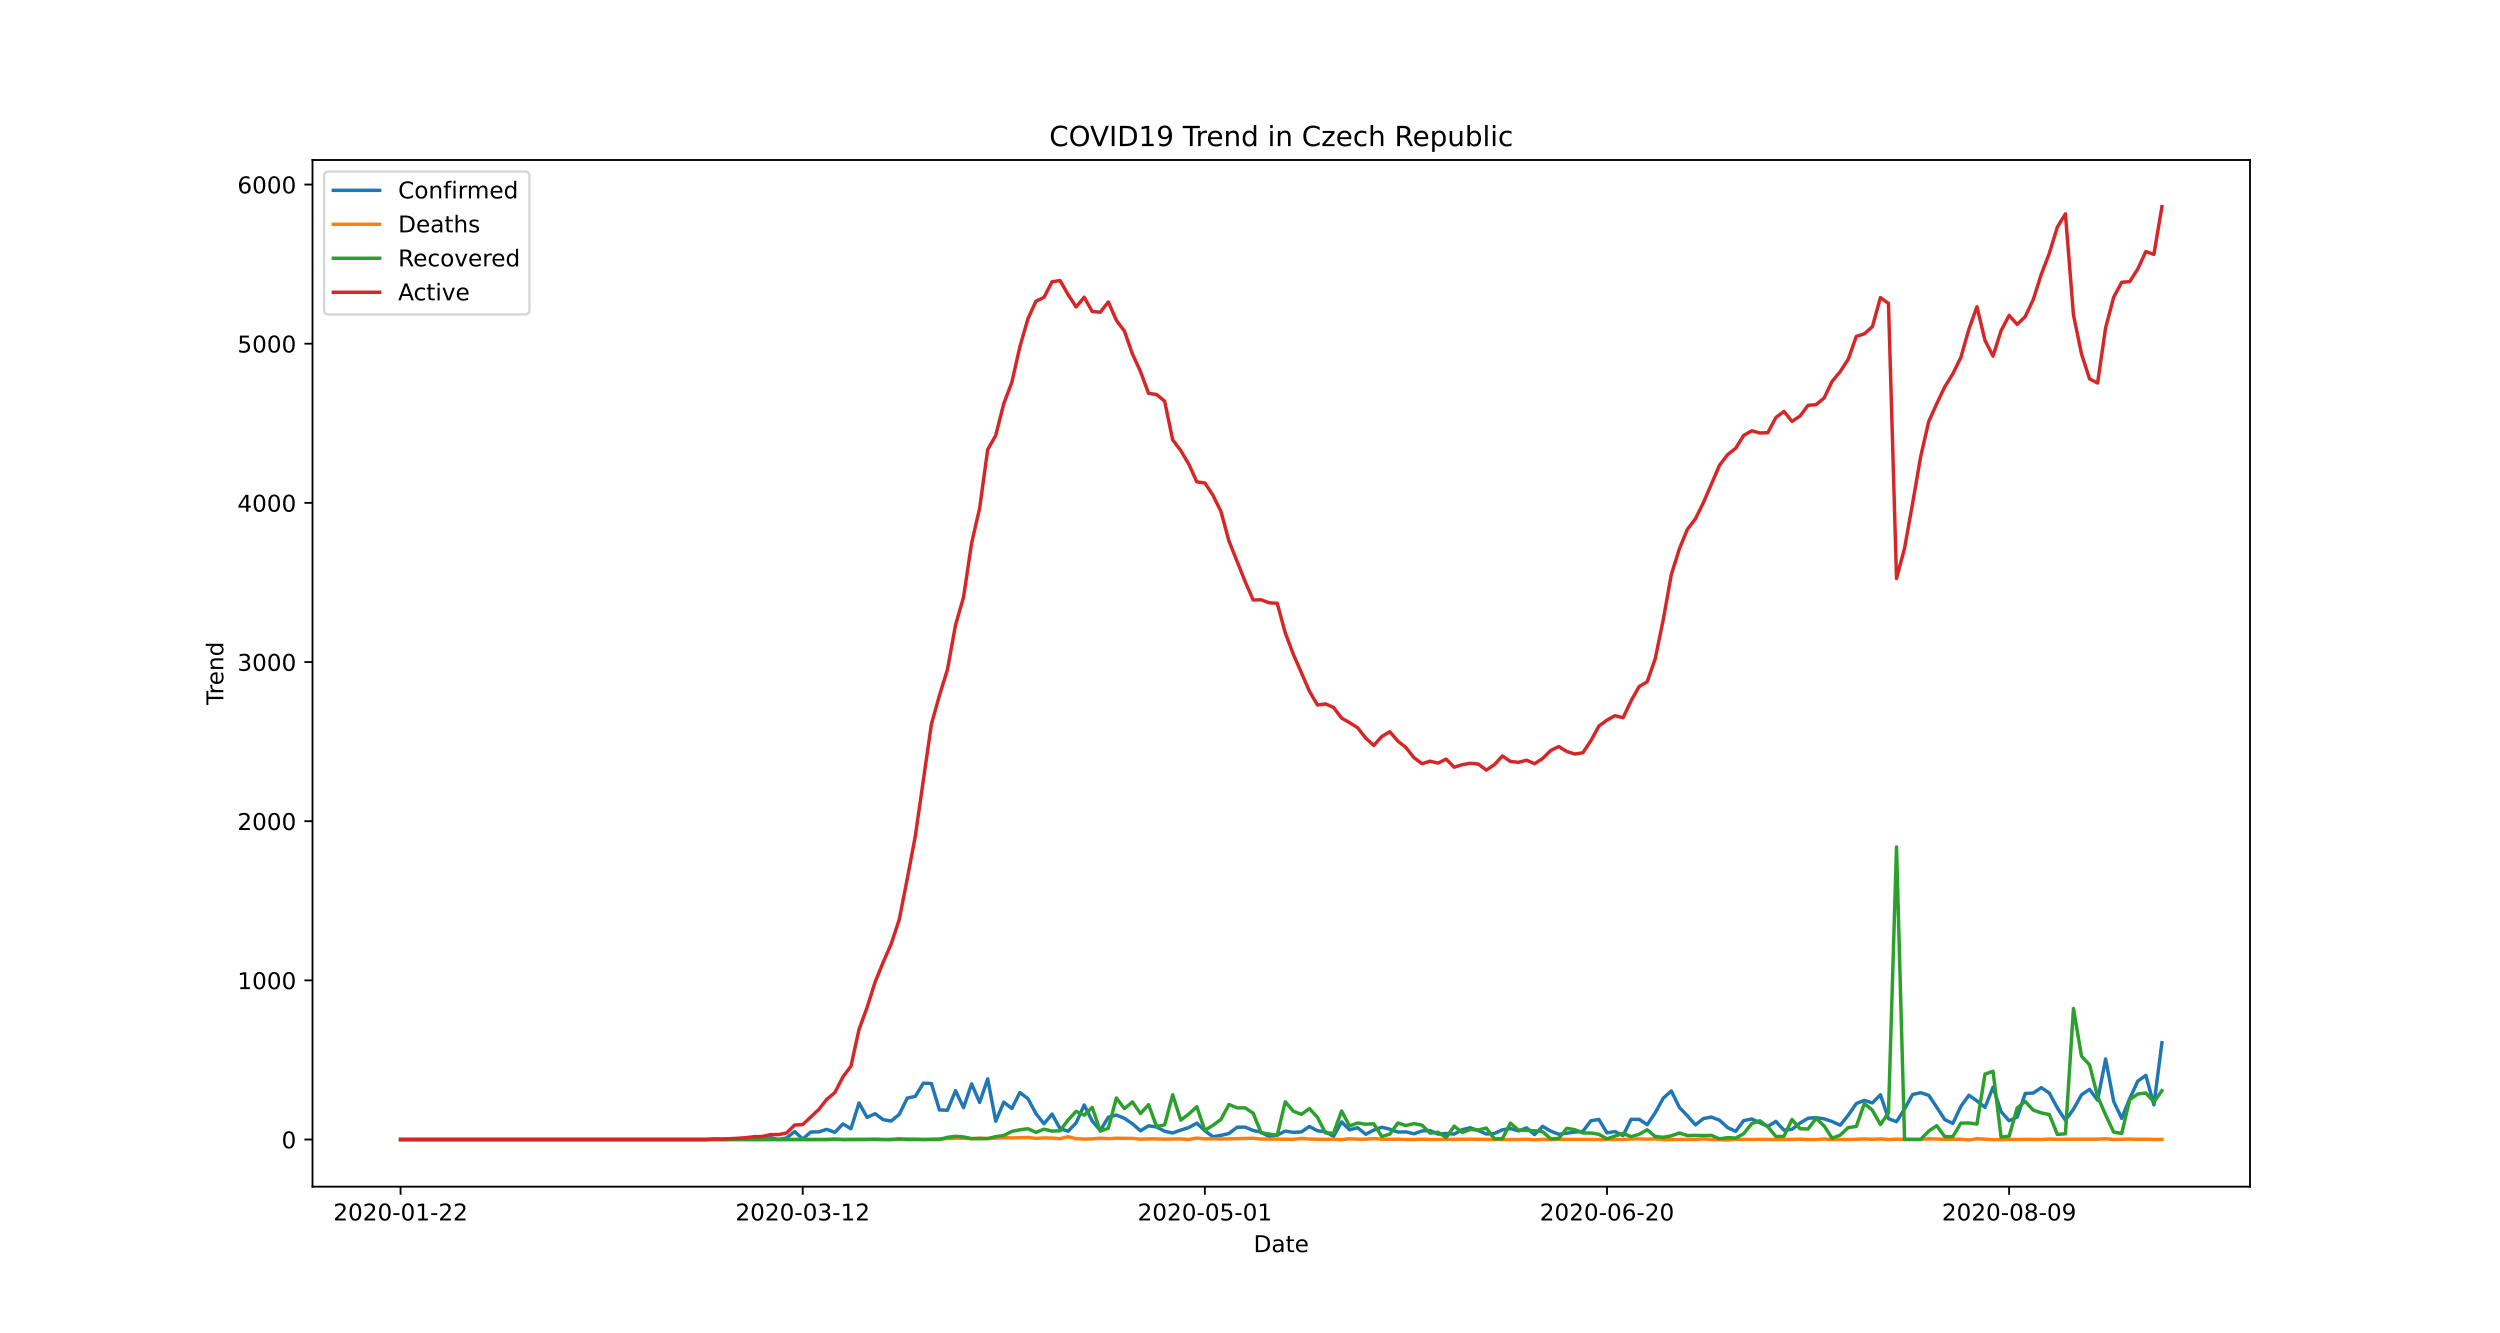 <?xml version="1.0" encoding="utf-8" standalone="no"?>
<!DOCTYPE svg PUBLIC "-//W3C//DTD SVG 1.1//EN"
  "http://www.w3.org/Graphics/SVG/1.1/DTD/svg11.dtd">
<!-- Created with matplotlib (https://matplotlib.org/) -->
<svg height="576pt" version="1.1" viewBox="0 0 1080 576" width="1080pt" xmlns="http://www.w3.org/2000/svg" xmlns:xlink="http://www.w3.org/1999/xlink">
 <defs>
  <style type="text/css">*{stroke-linecap:butt;stroke-linejoin:round;}</style>
 </defs>
 <g id="figure_1">
  <g id="patch_1">
   <path d="M 0 576 
L 1080 576 
L 1080 0 
L 0 0 
z
" style="fill:#ffffff;"/>
  </g>
  <g id="axes_1">
   <g id="patch_2">
    <path d="M 135 512.64 
L 972 512.64 
L 972 69.12 
L 135 69.12 
z
" style="fill:#ffffff;"/>
   </g>
   <g id="matplotlib.axis_1">
    <g id="xtick_1">
     <g id="line2d_1">
      <defs>
       <path d="M 0 0 
L 0 3.5 
" id="m395b21e7ac" style="stroke:#000000;stroke-width:0.8;"/>
      </defs>
      <g>
       <use style="stroke:#000000;stroke-width:0.8;" x="173.045" xlink:href="#m395b21e7ac" y="512.64"/>
      </g>
     </g>
     <g id="text_1">
      <!-- 2020-01-22 -->
      <g transform="translate(143.988 527.238)scale(0.1 -0.1)">
       <defs>
        <path d="M 19.188 8.297 
L 53.609 8.297 
L 53.609 0 
L 7.328 0 
L 7.328 8.297 
Q 12.938 14.109 22.625 23.891 
Q 32.328 33.688 34.812 36.531 
Q 39.547 41.844 41.422 45.531 
Q 43.312 49.219 43.312 52.781 
Q 43.312 58.594 39.234 62.25 
Q 35.156 65.922 28.609 65.922 
Q 23.969 65.922 18.812 64.312 
Q 13.672 62.703 7.812 59.422 
L 7.812 69.391 
Q 13.766 71.781 18.938 73 
Q 24.125 74.219 28.422 74.219 
Q 39.75 74.219 46.484 68.547 
Q 53.219 62.891 53.219 53.422 
Q 53.219 48.922 51.531 44.891 
Q 49.859 40.875 45.406 35.406 
Q 44.188 33.984 37.641 27.219 
Q 31.109 20.453 19.188 8.297 
z
" id="DejaVuSans-50"/>
        <path d="M 31.781 66.406 
Q 24.172 66.406 20.328 58.906 
Q 16.5 51.422 16.5 36.375 
Q 16.5 21.391 20.328 13.891 
Q 24.172 6.391 31.781 6.391 
Q 39.453 6.391 43.281 13.891 
Q 47.125 21.391 47.125 36.375 
Q 47.125 51.422 43.281 58.906 
Q 39.453 66.406 31.781 66.406 
z
M 31.781 74.219 
Q 44.047 74.219 50.516 64.516 
Q 56.984 54.828 56.984 36.375 
Q 56.984 17.969 50.516 8.266 
Q 44.047 -1.422 31.781 -1.422 
Q 19.531 -1.422 13.062 8.266 
Q 6.594 17.969 6.594 36.375 
Q 6.594 54.828 13.062 64.516 
Q 19.531 74.219 31.781 74.219 
z
" id="DejaVuSans-48"/>
        <path d="M 4.891 31.391 
L 31.203 31.391 
L 31.203 23.391 
L 4.891 23.391 
z
" id="DejaVuSans-45"/>
        <path d="M 12.406 8.297 
L 28.516 8.297 
L 28.516 63.922 
L 10.984 60.406 
L 10.984 69.391 
L 28.422 72.906 
L 38.281 72.906 
L 38.281 8.297 
L 54.391 8.297 
L 54.391 0 
L 12.406 0 
z
" id="DejaVuSans-49"/>
       </defs>
       <use xlink:href="#DejaVuSans-50"/>
       <use x="63.623" xlink:href="#DejaVuSans-48"/>
       <use x="127.246" xlink:href="#DejaVuSans-50"/>
       <use x="190.869" xlink:href="#DejaVuSans-48"/>
       <use x="254.492" xlink:href="#DejaVuSans-45"/>
       <use x="290.576" xlink:href="#DejaVuSans-48"/>
       <use x="354.199" xlink:href="#DejaVuSans-49"/>
       <use x="417.822" xlink:href="#DejaVuSans-45"/>
       <use x="453.906" xlink:href="#DejaVuSans-50"/>
       <use x="517.529" xlink:href="#DejaVuSans-50"/>
      </g>
     </g>
    </g>
    <g id="xtick_2">
     <g id="line2d_2">
      <g>
       <use style="stroke:#000000;stroke-width:0.8;" x="346.769" xlink:href="#m395b21e7ac" y="512.64"/>
      </g>
     </g>
     <g id="text_2">
      <!-- 2020-03-12 -->
      <g transform="translate(317.711 527.238)scale(0.1 -0.1)">
       <defs>
        <path d="M 40.578 39.312 
Q 47.656 37.797 51.625 33 
Q 55.609 28.219 55.609 21.188 
Q 55.609 10.406 48.188 4.484 
Q 40.766 -1.422 27.094 -1.422 
Q 22.516 -1.422 17.656 -0.516 
Q 12.797 0.391 7.625 2.203 
L 7.625 11.719 
Q 11.719 9.328 16.594 8.109 
Q 21.484 6.891 26.812 6.891 
Q 36.078 6.891 40.938 10.547 
Q 45.797 14.203 45.797 21.188 
Q 45.797 27.641 41.281 31.266 
Q 36.766 34.906 28.719 34.906 
L 20.219 34.906 
L 20.219 43.016 
L 29.109 43.016 
Q 36.375 43.016 40.234 45.922 
Q 44.094 48.828 44.094 54.297 
Q 44.094 59.906 40.109 62.906 
Q 36.141 65.922 28.719 65.922 
Q 24.656 65.922 20.016 65.031 
Q 15.375 64.156 9.812 62.312 
L 9.812 71.094 
Q 15.438 72.656 20.344 73.438 
Q 25.25 74.219 29.594 74.219 
Q 40.828 74.219 47.359 69.109 
Q 53.906 64.016 53.906 55.328 
Q 53.906 49.266 50.438 45.094 
Q 46.969 40.922 40.578 39.312 
z
" id="DejaVuSans-51"/>
       </defs>
       <use xlink:href="#DejaVuSans-50"/>
       <use x="63.623" xlink:href="#DejaVuSans-48"/>
       <use x="127.246" xlink:href="#DejaVuSans-50"/>
       <use x="190.869" xlink:href="#DejaVuSans-48"/>
       <use x="254.492" xlink:href="#DejaVuSans-45"/>
       <use x="290.576" xlink:href="#DejaVuSans-48"/>
       <use x="354.199" xlink:href="#DejaVuSans-51"/>
       <use x="417.822" xlink:href="#DejaVuSans-45"/>
       <use x="453.906" xlink:href="#DejaVuSans-49"/>
       <use x="517.529" xlink:href="#DejaVuSans-50"/>
      </g>
     </g>
    </g>
    <g id="xtick_3">
     <g id="line2d_3">
      <g>
       <use style="stroke:#000000;stroke-width:0.8;" x="520.493" xlink:href="#m395b21e7ac" y="512.64"/>
      </g>
     </g>
     <g id="text_3">
      <!-- 2020-05-01 -->
      <g transform="translate(491.435 527.238)scale(0.1 -0.1)">
       <defs>
        <path d="M 10.797 72.906 
L 49.516 72.906 
L 49.516 64.594 
L 19.828 64.594 
L 19.828 46.734 
Q 21.969 47.469 24.109 47.828 
Q 26.266 48.188 28.422 48.188 
Q 40.625 48.188 47.75 41.5 
Q 54.891 34.812 54.891 23.391 
Q 54.891 11.625 47.562 5.094 
Q 40.234 -1.422 26.906 -1.422 
Q 22.312 -1.422 17.547 -0.641 
Q 12.797 0.141 7.719 1.703 
L 7.719 11.625 
Q 12.109 9.234 16.797 8.062 
Q 21.484 6.891 26.703 6.891 
Q 35.156 6.891 40.078 11.328 
Q 45.016 15.766 45.016 23.391 
Q 45.016 31 40.078 35.438 
Q 35.156 39.891 26.703 39.891 
Q 22.75 39.891 18.812 39.016 
Q 14.891 38.141 10.797 36.281 
z
" id="DejaVuSans-53"/>
       </defs>
       <use xlink:href="#DejaVuSans-50"/>
       <use x="63.623" xlink:href="#DejaVuSans-48"/>
       <use x="127.246" xlink:href="#DejaVuSans-50"/>
       <use x="190.869" xlink:href="#DejaVuSans-48"/>
       <use x="254.492" xlink:href="#DejaVuSans-45"/>
       <use x="290.576" xlink:href="#DejaVuSans-48"/>
       <use x="354.199" xlink:href="#DejaVuSans-53"/>
       <use x="417.822" xlink:href="#DejaVuSans-45"/>
       <use x="453.906" xlink:href="#DejaVuSans-48"/>
       <use x="517.529" xlink:href="#DejaVuSans-49"/>
      </g>
     </g>
    </g>
    <g id="xtick_4">
     <g id="line2d_4">
      <g>
       <use style="stroke:#000000;stroke-width:0.8;" x="694.216" xlink:href="#m395b21e7ac" y="512.64"/>
      </g>
     </g>
     <g id="text_4">
      <!-- 2020-06-20 -->
      <g transform="translate(665.158 527.238)scale(0.1 -0.1)">
       <defs>
        <path d="M 33.016 40.375 
Q 26.375 40.375 22.484 35.828 
Q 18.609 31.297 18.609 23.391 
Q 18.609 15.531 22.484 10.953 
Q 26.375 6.391 33.016 6.391 
Q 39.656 6.391 43.531 10.953 
Q 47.406 15.531 47.406 23.391 
Q 47.406 31.297 43.531 35.828 
Q 39.656 40.375 33.016 40.375 
z
M 52.594 71.297 
L 52.594 62.312 
Q 48.875 64.062 45.094 64.984 
Q 41.312 65.922 37.594 65.922 
Q 27.828 65.922 22.672 59.328 
Q 17.531 52.734 16.797 39.406 
Q 19.672 43.656 24.016 45.922 
Q 28.375 48.188 33.594 48.188 
Q 44.578 48.188 50.953 41.516 
Q 57.328 34.859 57.328 23.391 
Q 57.328 12.156 50.688 5.359 
Q 44.047 -1.422 33.016 -1.422 
Q 20.359 -1.422 13.672 8.266 
Q 6.984 17.969 6.984 36.375 
Q 6.984 53.656 15.188 63.938 
Q 23.391 74.219 37.203 74.219 
Q 40.922 74.219 44.703 73.484 
Q 48.484 72.75 52.594 71.297 
z
" id="DejaVuSans-54"/>
       </defs>
       <use xlink:href="#DejaVuSans-50"/>
       <use x="63.623" xlink:href="#DejaVuSans-48"/>
       <use x="127.246" xlink:href="#DejaVuSans-50"/>
       <use x="190.869" xlink:href="#DejaVuSans-48"/>
       <use x="254.492" xlink:href="#DejaVuSans-45"/>
       <use x="290.576" xlink:href="#DejaVuSans-48"/>
       <use x="354.199" xlink:href="#DejaVuSans-54"/>
       <use x="417.822" xlink:href="#DejaVuSans-45"/>
       <use x="453.906" xlink:href="#DejaVuSans-50"/>
       <use x="517.529" xlink:href="#DejaVuSans-48"/>
      </g>
     </g>
    </g>
    <g id="xtick_5">
     <g id="line2d_5">
      <g>
       <use style="stroke:#000000;stroke-width:0.8;" x="867.94" xlink:href="#m395b21e7ac" y="512.64"/>
      </g>
     </g>
     <g id="text_5">
      <!-- 2020-08-09 -->
      <g transform="translate(838.882 527.238)scale(0.1 -0.1)">
       <defs>
        <path d="M 31.781 34.625 
Q 24.75 34.625 20.719 30.859 
Q 16.703 27.094 16.703 20.516 
Q 16.703 13.922 20.719 10.156 
Q 24.75 6.391 31.781 6.391 
Q 38.812 6.391 42.859 10.172 
Q 46.922 13.969 46.922 20.516 
Q 46.922 27.094 42.891 30.859 
Q 38.875 34.625 31.781 34.625 
z
M 21.922 38.812 
Q 15.578 40.375 12.031 44.719 
Q 8.5 49.078 8.5 55.328 
Q 8.5 64.062 14.719 69.141 
Q 20.953 74.219 31.781 74.219 
Q 42.672 74.219 48.875 69.141 
Q 55.078 64.062 55.078 55.328 
Q 55.078 49.078 51.531 44.719 
Q 48 40.375 41.703 38.812 
Q 48.828 37.156 52.797 32.312 
Q 56.781 27.484 56.781 20.516 
Q 56.781 9.906 50.312 4.234 
Q 43.844 -1.422 31.781 -1.422 
Q 19.734 -1.422 13.25 4.234 
Q 6.781 9.906 6.781 20.516 
Q 6.781 27.484 10.781 32.312 
Q 14.797 37.156 21.922 38.812 
z
M 18.312 54.391 
Q 18.312 48.734 21.844 45.562 
Q 25.391 42.391 31.781 42.391 
Q 38.141 42.391 41.719 45.562 
Q 45.312 48.734 45.312 54.391 
Q 45.312 60.062 41.719 63.234 
Q 38.141 66.406 31.781 66.406 
Q 25.391 66.406 21.844 63.234 
Q 18.312 60.062 18.312 54.391 
z
" id="DejaVuSans-56"/>
        <path d="M 10.984 1.516 
L 10.984 10.5 
Q 14.703 8.734 18.5 7.812 
Q 22.312 6.891 25.984 6.891 
Q 35.75 6.891 40.891 13.453 
Q 46.047 20.016 46.781 33.406 
Q 43.953 29.203 39.594 26.953 
Q 35.25 24.703 29.984 24.703 
Q 19.047 24.703 12.672 31.312 
Q 6.297 37.938 6.297 49.422 
Q 6.297 60.641 12.938 67.422 
Q 19.578 74.219 30.609 74.219 
Q 43.266 74.219 49.922 64.516 
Q 56.594 54.828 56.594 36.375 
Q 56.594 19.141 48.406 8.859 
Q 40.234 -1.422 26.422 -1.422 
Q 22.703 -1.422 18.891 -0.688 
Q 15.094 0.047 10.984 1.516 
z
M 30.609 32.422 
Q 37.25 32.422 41.125 36.953 
Q 45.016 41.5 45.016 49.422 
Q 45.016 57.281 41.125 61.844 
Q 37.25 66.406 30.609 66.406 
Q 23.969 66.406 20.094 61.844 
Q 16.219 57.281 16.219 49.422 
Q 16.219 41.5 20.094 36.953 
Q 23.969 32.422 30.609 32.422 
z
" id="DejaVuSans-57"/>
       </defs>
       <use xlink:href="#DejaVuSans-50"/>
       <use x="63.623" xlink:href="#DejaVuSans-48"/>
       <use x="127.246" xlink:href="#DejaVuSans-50"/>
       <use x="190.869" xlink:href="#DejaVuSans-48"/>
       <use x="254.492" xlink:href="#DejaVuSans-45"/>
       <use x="290.576" xlink:href="#DejaVuSans-48"/>
       <use x="354.199" xlink:href="#DejaVuSans-56"/>
       <use x="417.822" xlink:href="#DejaVuSans-45"/>
       <use x="453.906" xlink:href="#DejaVuSans-48"/>
       <use x="517.529" xlink:href="#DejaVuSans-57"/>
      </g>
     </g>
    </g>
    <g id="text_6">
     <!-- Date -->
     <g transform="translate(541.549 540.917)scale(0.1 -0.1)">
      <defs>
       <path d="M 19.672 64.797 
L 19.672 8.109 
L 31.594 8.109 
Q 46.688 8.109 53.688 14.938 
Q 60.688 21.781 60.688 36.531 
Q 60.688 51.172 53.688 57.984 
Q 46.688 64.797 31.594 64.797 
z
M 9.812 72.906 
L 30.078 72.906 
Q 51.266 72.906 61.172 64.094 
Q 71.094 55.281 71.094 36.531 
Q 71.094 17.672 61.125 8.828 
Q 51.172 0 30.078 0 
L 9.812 0 
z
" id="DejaVuSans-68"/>
       <path d="M 34.281 27.484 
Q 23.391 27.484 19.188 25 
Q 14.984 22.516 14.984 16.5 
Q 14.984 11.719 18.141 8.906 
Q 21.297 6.109 26.703 6.109 
Q 34.188 6.109 38.703 11.406 
Q 43.219 16.703 43.219 25.484 
L 43.219 27.484 
z
M 52.203 31.203 
L 52.203 0 
L 43.219 0 
L 43.219 8.297 
Q 40.141 3.328 35.547 0.953 
Q 30.953 -1.422 24.312 -1.422 
Q 15.922 -1.422 10.953 3.297 
Q 6 8.016 6 15.922 
Q 6 25.141 12.172 29.828 
Q 18.359 34.516 30.609 34.516 
L 43.219 34.516 
L 43.219 35.406 
Q 43.219 41.609 39.141 45 
Q 35.062 48.391 27.688 48.391 
Q 23 48.391 18.547 47.266 
Q 14.109 46.141 10.016 43.891 
L 10.016 52.203 
Q 14.938 54.109 19.578 55.047 
Q 24.219 56 28.609 56 
Q 40.484 56 46.344 49.844 
Q 52.203 43.703 52.203 31.203 
z
" id="DejaVuSans-97"/>
       <path d="M 18.312 70.219 
L 18.312 54.688 
L 36.812 54.688 
L 36.812 47.703 
L 18.312 47.703 
L 18.312 18.016 
Q 18.312 11.328 20.141 9.422 
Q 21.969 7.516 27.594 7.516 
L 36.812 7.516 
L 36.812 0 
L 27.594 0 
Q 17.188 0 13.234 3.875 
Q 9.281 7.766 9.281 18.016 
L 9.281 47.703 
L 2.688 47.703 
L 2.688 54.688 
L 9.281 54.688 
L 9.281 70.219 
z
" id="DejaVuSans-116"/>
       <path d="M 56.203 29.594 
L 56.203 25.203 
L 14.891 25.203 
Q 15.484 15.922 20.484 11.062 
Q 25.484 6.203 34.422 6.203 
Q 39.594 6.203 44.453 7.469 
Q 49.312 8.734 54.109 11.281 
L 54.109 2.781 
Q 49.266 0.734 44.188 -0.344 
Q 39.109 -1.422 33.891 -1.422 
Q 20.797 -1.422 13.156 6.188 
Q 5.516 13.812 5.516 26.812 
Q 5.516 40.234 12.766 48.109 
Q 20.016 56 32.328 56 
Q 43.359 56 49.781 48.891 
Q 56.203 41.797 56.203 29.594 
z
M 47.219 32.234 
Q 47.125 39.594 43.094 43.984 
Q 39.062 48.391 32.422 48.391 
Q 24.906 48.391 20.391 44.141 
Q 15.875 39.891 15.188 32.172 
z
" id="DejaVuSans-101"/>
      </defs>
      <use xlink:href="#DejaVuSans-68"/>
      <use x="77.002" xlink:href="#DejaVuSans-97"/>
      <use x="138.281" xlink:href="#DejaVuSans-116"/>
      <use x="177.49" xlink:href="#DejaVuSans-101"/>
     </g>
    </g>
   </g>
   <g id="matplotlib.axis_2">
    <g id="ytick_1">
     <g id="line2d_6">
      <defs>
       <path d="M 0 0 
L -3.5 0 
" id="m969830c195" style="stroke:#000000;stroke-width:0.8;"/>
      </defs>
      <g>
       <use style="stroke:#000000;stroke-width:0.8;" x="135" xlink:href="#m969830c195" y="492.274"/>
      </g>
     </g>
     <g id="text_7">
      <!-- 0 -->
      <g transform="translate(121.638 496.073)scale(0.1 -0.1)">
       <use xlink:href="#DejaVuSans-48"/>
      </g>
     </g>
    </g>
    <g id="ytick_2">
     <g id="line2d_7">
      <g>
       <use style="stroke:#000000;stroke-width:0.8;" x="135" xlink:href="#m969830c195" y="423.515"/>
      </g>
     </g>
     <g id="text_8">
      <!-- 1000 -->
      <g transform="translate(102.55 427.314)scale(0.1 -0.1)">
       <use xlink:href="#DejaVuSans-49"/>
       <use x="63.623" xlink:href="#DejaVuSans-48"/>
       <use x="127.246" xlink:href="#DejaVuSans-48"/>
       <use x="190.869" xlink:href="#DejaVuSans-48"/>
      </g>
     </g>
    </g>
    <g id="ytick_3">
     <g id="line2d_8">
      <g>
       <use style="stroke:#000000;stroke-width:0.8;" x="135" xlink:href="#m969830c195" y="354.757"/>
      </g>
     </g>
     <g id="text_9">
      <!-- 2000 -->
      <g transform="translate(102.55 358.556)scale(0.1 -0.1)">
       <use xlink:href="#DejaVuSans-50"/>
       <use x="63.623" xlink:href="#DejaVuSans-48"/>
       <use x="127.246" xlink:href="#DejaVuSans-48"/>
       <use x="190.869" xlink:href="#DejaVuSans-48"/>
      </g>
     </g>
    </g>
    <g id="ytick_4">
     <g id="line2d_9">
      <g>
       <use style="stroke:#000000;stroke-width:0.8;" x="135" xlink:href="#m969830c195" y="285.998"/>
      </g>
     </g>
     <g id="text_10">
      <!-- 3000 -->
      <g transform="translate(102.55 289.797)scale(0.1 -0.1)">
       <use xlink:href="#DejaVuSans-51"/>
       <use x="63.623" xlink:href="#DejaVuSans-48"/>
       <use x="127.246" xlink:href="#DejaVuSans-48"/>
       <use x="190.869" xlink:href="#DejaVuSans-48"/>
      </g>
     </g>
    </g>
    <g id="ytick_5">
     <g id="line2d_10">
      <g>
       <use style="stroke:#000000;stroke-width:0.8;" x="135" xlink:href="#m969830c195" y="217.24"/>
      </g>
     </g>
     <g id="text_11">
      <!-- 4000 -->
      <g transform="translate(102.55 221.039)scale(0.1 -0.1)">
       <defs>
        <path d="M 37.797 64.312 
L 12.891 25.391 
L 37.797 25.391 
z
M 35.203 72.906 
L 47.609 72.906 
L 47.609 25.391 
L 58.016 25.391 
L 58.016 17.188 
L 47.609 17.188 
L 47.609 0 
L 37.797 0 
L 37.797 17.188 
L 4.891 17.188 
L 4.891 26.703 
z
" id="DejaVuSans-52"/>
       </defs>
       <use xlink:href="#DejaVuSans-52"/>
       <use x="63.623" xlink:href="#DejaVuSans-48"/>
       <use x="127.246" xlink:href="#DejaVuSans-48"/>
       <use x="190.869" xlink:href="#DejaVuSans-48"/>
      </g>
     </g>
    </g>
    <g id="ytick_6">
     <g id="line2d_11">
      <g>
       <use style="stroke:#000000;stroke-width:0.8;" x="135" xlink:href="#m969830c195" y="148.481"/>
      </g>
     </g>
     <g id="text_12">
      <!-- 5000 -->
      <g transform="translate(102.55 152.28)scale(0.1 -0.1)">
       <use xlink:href="#DejaVuSans-53"/>
       <use x="63.623" xlink:href="#DejaVuSans-48"/>
       <use x="127.246" xlink:href="#DejaVuSans-48"/>
       <use x="190.869" xlink:href="#DejaVuSans-48"/>
      </g>
     </g>
    </g>
    <g id="ytick_7">
     <g id="line2d_12">
      <g>
       <use style="stroke:#000000;stroke-width:0.8;" x="135" xlink:href="#m969830c195" y="79.723"/>
      </g>
     </g>
     <g id="text_13">
      <!-- 6000 -->
      <g transform="translate(102.55 83.522)scale(0.1 -0.1)">
       <use xlink:href="#DejaVuSans-54"/>
       <use x="63.623" xlink:href="#DejaVuSans-48"/>
       <use x="127.246" xlink:href="#DejaVuSans-48"/>
       <use x="190.869" xlink:href="#DejaVuSans-48"/>
      </g>
     </g>
    </g>
    <g id="text_14">
     <!-- Trend -->
     <g transform="translate(96.47 304.559)rotate(-90)scale(0.1 -0.1)">
      <defs>
       <path d="M -0.297 72.906 
L 61.375 72.906 
L 61.375 64.594 
L 35.5 64.594 
L 35.5 0 
L 25.594 0 
L 25.594 64.594 
L -0.297 64.594 
z
" id="DejaVuSans-84"/>
       <path d="M 41.109 46.297 
Q 39.594 47.172 37.812 47.578 
Q 36.031 48 33.891 48 
Q 26.266 48 22.188 43.047 
Q 18.109 38.094 18.109 28.812 
L 18.109 0 
L 9.078 0 
L 9.078 54.688 
L 18.109 54.688 
L 18.109 46.188 
Q 20.953 51.172 25.484 53.578 
Q 30.031 56 36.531 56 
Q 37.453 56 38.578 55.875 
Q 39.703 55.766 41.062 55.516 
z
" id="DejaVuSans-114"/>
       <path d="M 54.891 33.016 
L 54.891 0 
L 45.906 0 
L 45.906 32.719 
Q 45.906 40.484 42.875 44.328 
Q 39.844 48.188 33.797 48.188 
Q 26.516 48.188 22.312 43.547 
Q 18.109 38.922 18.109 30.906 
L 18.109 0 
L 9.078 0 
L 9.078 54.688 
L 18.109 54.688 
L 18.109 46.188 
Q 21.344 51.125 25.703 53.562 
Q 30.078 56 35.797 56 
Q 45.219 56 50.047 50.172 
Q 54.891 44.344 54.891 33.016 
z
" id="DejaVuSans-110"/>
       <path d="M 45.406 46.391 
L 45.406 75.984 
L 54.391 75.984 
L 54.391 0 
L 45.406 0 
L 45.406 8.203 
Q 42.578 3.328 38.25 0.953 
Q 33.938 -1.422 27.875 -1.422 
Q 17.969 -1.422 11.734 6.484 
Q 5.516 14.406 5.516 27.297 
Q 5.516 40.188 11.734 48.094 
Q 17.969 56 27.875 56 
Q 33.938 56 38.25 53.625 
Q 42.578 51.266 45.406 46.391 
z
M 14.797 27.297 
Q 14.797 17.391 18.875 11.75 
Q 22.953 6.109 30.078 6.109 
Q 37.203 6.109 41.297 11.75 
Q 45.406 17.391 45.406 27.297 
Q 45.406 37.203 41.297 42.844 
Q 37.203 48.484 30.078 48.484 
Q 22.953 48.484 18.875 42.844 
Q 14.797 37.203 14.797 27.297 
z
" id="DejaVuSans-100"/>
      </defs>
      <use xlink:href="#DejaVuSans-84"/>
      <use x="46.334" xlink:href="#DejaVuSans-114"/>
      <use x="85.197" xlink:href="#DejaVuSans-101"/>
      <use x="146.721" xlink:href="#DejaVuSans-110"/>
      <use x="210.1" xlink:href="#DejaVuSans-100"/>
     </g>
    </g>
   </g>
   <g id="line2d_13">
    <path clip-path="url(#p26c54cdbc8)" d="M 173.045 492.274 
L 305.075 492.274 
L 308.55 492.067 
L 312.024 492.274 
L 318.973 492.067 
L 325.922 491.861 
L 329.397 492.205 
L 332.871 491.449 
L 336.346 492.274 
L 339.82 491.586 
L 343.295 488.836 
L 346.769 492.067 
L 350.243 489.042 
L 353.718 488.973 
L 357.192 487.873 
L 360.667 489.18 
L 364.141 485.535 
L 367.616 487.598 
L 371.09 476.459 
L 374.565 482.716 
L 378.039 481.135 
L 381.514 483.679 
L 384.988 484.298 
L 388.463 481.41 
L 391.937 474.397 
L 395.412 473.64 
L 398.886 467.933 
L 402.361 468.071 
L 405.835 479.485 
L 409.309 479.622 
L 412.784 471.165 
L 416.258 478.522 
L 419.733 468.208 
L 423.207 476.253 
L 426.682 466.077 
L 430.156 484.366 
L 433.631 476.115 
L 437.105 478.866 
L 440.58 471.99 
L 444.054 474.603 
L 447.529 481.066 
L 451.003 485.467 
L 454.478 481.272 
L 457.952 487.598 
L 461.427 488.698 
L 464.901 485.054 
L 468.375 477.353 
L 471.85 484.298 
L 475.324 488.354 
L 478.799 482.648 
L 482.273 481.685 
L 485.748 483.129 
L 489.222 485.467 
L 492.697 488.492 
L 496.171 486.36 
L 499.646 486.842 
L 503.12 488.698 
L 506.595 489.455 
L 510.069 488.217 
L 513.544 487.117 
L 517.018 485.192 
L 520.493 488.492 
L 523.967 491.036 
L 527.441 490.486 
L 530.916 489.661 
L 534.39 486.979 
L 537.865 486.911 
L 541.339 488.354 
L 544.814 489.111 
L 548.288 491.036 
L 551.763 490.348 
L 555.237 488.63 
L 558.712 489.18 
L 562.186 488.973 
L 565.661 486.636 
L 569.135 488.492 
L 572.61 488.905 
L 576.084 490.899 
L 579.559 484.642 
L 583.033 488.079 
L 586.507 487.186 
L 589.982 490.005 
L 593.456 488.217 
L 596.931 486.979 
L 600.405 487.804 
L 603.88 489.042 
L 607.354 488.973 
L 610.829 489.798 
L 614.303 488.561 
L 617.778 488.423 
L 621.252 489.936 
L 624.727 489.661 
L 628.201 489.936 
L 631.676 488.011 
L 635.15 487.186 
L 638.625 488.423 
L 642.099 489.867 
L 645.573 489.661 
L 649.048 488.079 
L 652.522 487.529 
L 655.997 488.561 
L 659.471 487.254 
L 662.946 490.142 
L 666.42 486.567 
L 669.895 488.63 
L 673.369 490.005 
L 680.318 489.042 
L 683.793 488.767 
L 687.267 484.16 
L 690.742 483.61 
L 694.216 489.386 
L 697.691 488.836 
L 701.165 490.555 
L 704.639 483.541 
L 708.114 483.541 
L 711.588 485.879 
L 715.063 480.722 
L 718.537 474.397 
L 722.012 471.302 
L 725.486 478.385 
L 728.961 482.029 
L 732.435 485.948 
L 735.91 483.198 
L 739.384 482.579 
L 742.859 483.954 
L 746.333 487.117 
L 749.808 488.767 
L 753.282 484.091 
L 756.757 483.404 
L 763.705 486.636 
L 767.18 484.435 
L 770.654 488.217 
L 774.129 487.873 
L 777.603 485.192 
L 781.078 483.06 
L 784.552 482.854 
L 788.027 483.335 
L 791.501 484.504 
L 794.976 486.085 
L 798.45 481.754 
L 801.925 476.734 
L 805.399 475.359 
L 808.874 476.459 
L 812.348 472.953 
L 815.823 483.266 
L 819.297 484.573 
L 822.771 479.072 
L 826.246 472.815 
L 829.72 472.059 
L 833.195 473.159 
L 836.669 478.316 
L 840.144 483.679 
L 843.618 485.329 
L 847.093 477.972 
L 850.567 473.159 
L 854.042 475.565 
L 857.516 478.385 
L 860.991 469.652 
L 864.465 480.241 
L 867.94 484.16 
L 871.414 482.579 
L 874.889 472.403 
L 878.363 472.196 
L 881.837 469.858 
L 885.312 472.196 
L 888.786 478.66 
L 892.261 483.954 
L 895.735 479.21 
L 899.21 472.953 
L 902.684 470.615 
L 906.159 475.29 
L 909.633 457.482 
L 913.108 475.84 
L 916.582 483.129 
L 920.057 474.534 
L 923.531 467.039 
L 927.006 464.564 
L 930.48 477.284 
L 933.955 450.469 
L 933.955 450.469 
" style="fill:none;stroke:#1f77b4;stroke-linecap:square;stroke-width:1.5;"/>
   </g>
   <g id="line2d_14">
    <path clip-path="url(#p26c54cdbc8)" d="M 173.045 492.274 
L 384.988 492.274 
L 391.937 492.067 
L 395.412 492.067 
L 398.886 492.274 
L 412.784 491.724 
L 416.258 491.724 
L 419.733 491.93 
L 423.207 491.655 
L 426.682 491.861 
L 433.631 491.517 
L 437.105 491.586 
L 444.054 491.38 
L 447.529 491.792 
L 451.003 491.586 
L 454.478 491.655 
L 457.952 491.93 
L 461.427 491.036 
L 464.901 491.93 
L 468.375 492.067 
L 471.85 491.999 
L 475.324 491.724 
L 478.799 491.93 
L 482.273 491.724 
L 489.222 491.792 
L 492.697 492.136 
L 496.171 491.999 
L 499.646 491.999 
L 503.12 492.136 
L 510.069 491.999 
L 513.544 492.274 
L 517.018 491.655 
L 520.493 491.999 
L 523.967 491.93 
L 527.441 492.067 
L 541.339 491.724 
L 544.814 492.067 
L 555.237 492.136 
L 558.712 492.205 
L 562.186 491.792 
L 565.661 492.067 
L 572.61 492.205 
L 576.084 492.136 
L 579.559 492.342 
L 583.033 491.93 
L 586.507 492.136 
L 589.982 492.136 
L 593.456 491.861 
L 596.931 492.136 
L 600.405 492.205 
L 603.88 492.136 
L 607.354 492.274 
L 610.829 492.274 
L 614.303 492.136 
L 617.778 492.274 
L 628.201 492.205 
L 635.15 492.136 
L 645.573 492.274 
L 655.997 492.274 
L 659.471 492.136 
L 662.946 492.411 
L 666.42 492.205 
L 669.895 492.342 
L 673.369 492.205 
L 701.165 492.274 
L 704.639 492.067 
L 708.114 491.999 
L 711.588 492.136 
L 715.063 491.999 
L 718.537 492.274 
L 722.012 492.342 
L 728.961 492.205 
L 732.435 492.274 
L 735.91 491.999 
L 739.384 492.274 
L 746.333 492.48 
L 749.808 492.136 
L 756.757 492.274 
L 760.231 492.205 
L 767.18 492.274 
L 774.129 492.205 
L 777.603 492.136 
L 781.078 492.274 
L 784.552 492.274 
L 788.027 492.067 
L 791.501 492.274 
L 794.976 492.205 
L 798.45 492.274 
L 801.925 492.205 
L 805.399 491.999 
L 808.874 492.205 
L 812.348 491.999 
L 815.823 492.274 
L 819.297 492.136 
L 826.246 492.205 
L 829.72 492.274 
L 833.195 491.93 
L 840.144 492.205 
L 847.093 492.136 
L 850.567 492.48 
L 854.042 491.93 
L 860.991 492.342 
L 867.94 492.205 
L 871.414 492.274 
L 874.889 492.205 
L 881.837 492.274 
L 885.312 492.067 
L 888.786 492.205 
L 895.735 492.136 
L 906.159 492.136 
L 909.633 491.93 
L 913.108 492.274 
L 920.057 492.067 
L 923.531 492.205 
L 927.006 492.136 
L 930.48 492.274 
L 933.955 492.205 
L 933.955 492.205 
" style="fill:none;stroke:#ff7f0e;stroke-linecap:square;stroke-width:1.5;"/>
   </g>
   <g id="line2d_15">
    <path clip-path="url(#p26c54cdbc8)" d="M 173.045 492.274 
L 357.192 492.274 
L 360.667 492.067 
L 364.141 492.274 
L 374.565 492.205 
L 378.039 492.136 
L 381.514 492.274 
L 384.988 492.274 
L 388.463 491.999 
L 391.937 492.274 
L 405.835 492.274 
L 409.309 491.311 
L 412.784 490.899 
L 416.258 491.174 
L 419.733 491.861 
L 423.207 491.93 
L 426.682 491.861 
L 430.156 491.036 
L 433.631 490.555 
L 437.105 488.767 
L 440.58 488.079 
L 444.054 487.598 
L 447.529 489.18 
L 451.003 487.804 
L 454.478 488.63 
L 457.952 488.492 
L 461.427 483.816 
L 464.901 480.103 
L 468.375 481.754 
L 471.85 478.385 
L 475.324 488.63 
L 478.799 487.392 
L 482.273 474.328 
L 485.748 478.935 
L 489.222 476.047 
L 492.697 481.066 
L 496.171 477.216 
L 499.646 486.636 
L 503.12 485.948 
L 506.595 472.953 
L 510.069 483.885 
L 513.544 481.272 
L 517.018 478.109 
L 520.493 488.286 
L 523.967 486.154 
L 527.441 483.61 
L 530.916 477.147 
L 534.39 478.591 
L 537.865 478.591 
L 541.339 480.86 
L 544.814 489.386 
L 551.763 490.417 
L 555.237 475.978 
L 558.712 480.035 
L 562.186 481.41 
L 565.661 478.935 
L 569.135 482.648 
L 572.61 489.455 
L 576.084 489.523 
L 579.559 479.966 
L 583.033 486.429 
L 586.507 485.123 
L 589.982 485.673 
L 593.456 485.467 
L 596.931 490.967 
L 600.405 489.936 
L 603.88 485.123 
L 607.354 486.223 
L 610.829 485.398 
L 614.303 486.085 
L 617.778 489.523 
L 621.252 489.111 
L 624.727 491.449 
L 628.201 486.498 
L 631.676 489.248 
L 635.15 487.942 
L 638.625 488.148 
L 642.099 487.323 
L 645.573 491.999 
L 649.048 491.861 
L 652.522 485.192 
L 655.997 488.217 
L 659.471 488.286 
L 662.946 488.492 
L 666.42 488.905 
L 669.895 491.999 
L 673.369 491.792 
L 676.844 487.461 
L 680.318 488.011 
L 683.793 489.455 
L 687.267 489.455 
L 690.742 490.005 
L 694.216 491.999 
L 697.691 490.761 
L 701.165 489.661 
L 704.639 491.036 
L 708.114 490.005 
L 711.588 488.079 
L 715.063 490.967 
L 718.537 491.311 
L 722.012 490.692 
L 725.486 489.455 
L 728.961 490.555 
L 732.435 490.486 
L 735.91 490.555 
L 739.384 490.486 
L 742.859 491.999 
L 746.333 491.449 
L 749.808 491.655 
L 753.282 489.73 
L 756.757 485.398 
L 760.231 484.16 
L 763.705 486.773 
L 767.18 490.967 
L 770.654 490.899 
L 774.129 483.61 
L 777.603 487.598 
L 781.078 487.736 
L 784.552 483.129 
L 788.027 486.429 
L 791.501 491.724 
L 794.976 490.348 
L 798.45 487.117 
L 801.925 486.636 
L 805.399 476.734 
L 808.874 479.622 
L 812.348 485.81 
L 815.823 480.722 
L 819.297 365.896 
L 822.771 492.274 
L 829.72 492.205 
L 833.195 488.63 
L 836.669 486.292 
L 840.144 491.036 
L 843.618 491.036 
L 847.093 485.192 
L 850.567 485.123 
L 854.042 485.604 
L 857.516 464.014 
L 860.991 462.776 
L 864.465 491.242 
L 867.94 490.83 
L 871.414 478.66 
L 874.889 475.84 
L 878.363 479.553 
L 881.837 480.791 
L 885.312 481.479 
L 888.786 490.073 
L 892.261 489.798 
L 895.735 435.685 
L 899.21 456.244 
L 902.684 460.026 
L 906.159 473.64 
L 909.633 481.685 
L 913.108 489.042 
L 916.582 489.661 
L 920.057 475.015 
L 923.531 472.609 
L 927.006 472.196 
L 930.48 476.047 
L 933.955 471.165 
L 933.955 471.165 
" style="fill:none;stroke:#2ca02c;stroke-linecap:square;stroke-width:1.5;"/>
   </g>
   <g id="line2d_16">
    <path clip-path="url(#p26c54cdbc8)" d="M 173.045 492.274 
L 305.075 492.274 
L 308.55 492.067 
L 312.024 492.067 
L 318.973 491.724 
L 322.448 491.449 
L 325.922 491.036 
L 329.397 490.967 
L 332.871 490.142 
L 336.346 490.142 
L 339.82 489.455 
L 343.295 486.017 
L 346.769 485.81 
L 353.718 479.278 
L 357.192 474.878 
L 360.667 471.99 
L 364.141 465.252 
L 367.616 460.576 
L 371.09 444.762 
L 374.565 435.273 
L 378.039 424.272 
L 381.514 415.745 
L 384.988 407.769 
L 388.463 397.318 
L 391.937 379.647 
L 395.412 361.22 
L 402.361 312.883 
L 405.835 300.437 
L 409.309 289.23 
L 412.784 270.046 
L 416.258 257.945 
L 419.733 234.636 
L 423.207 219.577 
L 426.682 194.206 
L 430.156 188.086 
L 433.631 174.403 
L 437.105 165.189 
L 440.58 149.856 
L 444.054 137.755 
L 447.529 130.123 
L 451.003 128.472 
L 454.478 121.734 
L 457.952 121.184 
L 461.427 127.303 
L 464.901 132.598 
L 468.375 128.404 
L 471.85 134.592 
L 475.324 134.867 
L 478.799 130.466 
L 482.273 138.374 
L 485.748 143.049 
L 489.222 152.95 
L 492.697 160.514 
L 496.171 169.934 
L 499.646 170.415 
L 503.12 173.303 
L 506.595 190.011 
L 510.069 194.618 
L 513.544 200.463 
L 517.018 208.163 
L 520.493 208.645 
L 523.967 213.87 
L 527.441 220.953 
L 530.916 233.742 
L 537.865 251.138 
L 541.339 259.182 
L 544.814 259.114 
L 548.288 260.42 
L 551.763 260.626 
L 555.237 273.415 
L 558.712 282.629 
L 565.661 298.581 
L 569.135 304.563 
L 572.61 304.082 
L 576.084 305.594 
L 579.559 310.201 
L 583.033 312.195 
L 586.507 314.395 
L 589.982 318.865 
L 593.456 322.028 
L 596.931 318.177 
L 600.405 316.114 
L 603.88 320.171 
L 607.354 322.921 
L 610.829 327.322 
L 614.303 329.935 
L 617.778 328.835 
L 621.252 329.66 
L 624.727 327.941 
L 628.201 331.448 
L 631.676 330.347 
L 635.15 329.729 
L 638.625 330.072 
L 642.099 332.685 
L 645.573 330.347 
L 649.048 326.566 
L 652.522 328.972 
L 655.997 329.316 
L 659.471 328.422 
L 662.946 329.935 
L 666.42 327.666 
L 669.895 324.228 
L 673.369 322.509 
L 676.844 324.64 
L 680.318 325.741 
L 683.793 325.191 
L 687.267 319.965 
L 690.742 313.639 
L 694.216 311.095 
L 697.691 309.17 
L 701.165 310.064 
L 704.639 302.775 
L 708.114 296.587 
L 711.588 294.524 
L 715.063 284.554 
L 718.537 267.64 
L 722.012 248.181 
L 725.486 237.111 
L 728.961 228.654 
L 732.435 224.115 
L 735.91 217.033 
L 742.859 200.944 
L 746.333 196.406 
L 749.808 193.655 
L 753.282 188.086 
L 756.757 186.092 
L 760.231 187.055 
L 763.705 186.917 
L 767.18 180.385 
L 770.654 177.703 
L 774.129 182.035 
L 777.603 179.766 
L 781.078 175.091 
L 784.552 174.816 
L 788.027 171.928 
L 791.501 164.708 
L 794.976 160.514 
L 798.45 155.151 
L 801.925 145.318 
L 805.399 144.218 
L 808.874 141.124 
L 812.348 128.541 
L 815.823 131.085 
L 819.297 249.9 
L 822.771 236.836 
L 826.246 217.446 
L 829.72 197.3 
L 833.195 182.173 
L 836.669 174.403 
L 840.144 167.115 
L 843.618 161.476 
L 847.093 154.394 
L 850.567 142.224 
L 854.042 132.529 
L 857.516 147.037 
L 860.991 153.844 
L 864.465 142.843 
L 867.94 136.242 
L 871.414 140.161 
L 874.889 136.792 
L 878.363 129.435 
L 881.837 118.502 
L 885.312 109.426 
L 888.786 98.081 
L 892.261 92.374 
L 895.735 136.036 
L 899.21 152.882 
L 902.684 163.677 
L 906.159 165.464 
L 909.633 141.605 
L 913.108 128.404 
L 916.582 121.94 
L 920.057 121.665 
L 923.531 116.165 
L 927.006 108.67 
L 930.48 109.908 
L 933.955 89.28 
L 933.955 89.28 
" style="fill:none;stroke:#d62728;stroke-linecap:square;stroke-width:1.5;"/>
   </g>
   <g id="patch_3">
    <path d="M 135 512.64 
L 135 69.12 
" style="fill:none;stroke:#000000;stroke-linecap:square;stroke-linejoin:miter;stroke-width:0.8;"/>
   </g>
   <g id="patch_4">
    <path d="M 972 512.64 
L 972 69.12 
" style="fill:none;stroke:#000000;stroke-linecap:square;stroke-linejoin:miter;stroke-width:0.8;"/>
   </g>
   <g id="patch_5">
    <path d="M 135 512.64 
L 972 512.64 
" style="fill:none;stroke:#000000;stroke-linecap:square;stroke-linejoin:miter;stroke-width:0.8;"/>
   </g>
   <g id="patch_6">
    <path d="M 135 69.12 
L 972 69.12 
" style="fill:none;stroke:#000000;stroke-linecap:square;stroke-linejoin:miter;stroke-width:0.8;"/>
   </g>
   <g id="text_15">
    <!-- COVID19 Trend in Czech Republic -->
    <g transform="translate(453.275 63.12)scale(0.12 -0.12)">
     <defs>
      <path d="M 64.406 67.281 
L 64.406 56.891 
Q 59.422 61.531 53.781 63.812 
Q 48.141 66.109 41.797 66.109 
Q 29.297 66.109 22.656 58.469 
Q 16.016 50.828 16.016 36.375 
Q 16.016 21.969 22.656 14.328 
Q 29.297 6.688 41.797 6.688 
Q 48.141 6.688 53.781 8.984 
Q 59.422 11.281 64.406 15.922 
L 64.406 5.609 
Q 59.234 2.094 53.438 0.328 
Q 47.656 -1.422 41.219 -1.422 
Q 24.656 -1.422 15.125 8.703 
Q 5.609 18.844 5.609 36.375 
Q 5.609 53.953 15.125 64.078 
Q 24.656 74.219 41.219 74.219 
Q 47.75 74.219 53.531 72.484 
Q 59.328 70.75 64.406 67.281 
z
" id="DejaVuSans-67"/>
      <path d="M 39.406 66.219 
Q 28.656 66.219 22.328 58.203 
Q 16.016 50.203 16.016 36.375 
Q 16.016 22.609 22.328 14.594 
Q 28.656 6.594 39.406 6.594 
Q 50.141 6.594 56.422 14.594 
Q 62.703 22.609 62.703 36.375 
Q 62.703 50.203 56.422 58.203 
Q 50.141 66.219 39.406 66.219 
z
M 39.406 74.219 
Q 54.734 74.219 63.906 63.938 
Q 73.094 53.656 73.094 36.375 
Q 73.094 19.141 63.906 8.859 
Q 54.734 -1.422 39.406 -1.422 
Q 24.031 -1.422 14.812 8.828 
Q 5.609 19.094 5.609 36.375 
Q 5.609 53.656 14.812 63.938 
Q 24.031 74.219 39.406 74.219 
z
" id="DejaVuSans-79"/>
      <path d="M 28.609 0 
L 0.781 72.906 
L 11.078 72.906 
L 34.188 11.531 
L 57.328 72.906 
L 67.578 72.906 
L 39.797 0 
z
" id="DejaVuSans-86"/>
      <path d="M 9.812 72.906 
L 19.672 72.906 
L 19.672 0 
L 9.812 0 
z
" id="DejaVuSans-73"/>
      <path id="DejaVuSans-32"/>
      <path d="M 9.422 54.688 
L 18.406 54.688 
L 18.406 0 
L 9.422 0 
z
M 9.422 75.984 
L 18.406 75.984 
L 18.406 64.594 
L 9.422 64.594 
z
" id="DejaVuSans-105"/>
      <path d="M 5.516 54.688 
L 48.188 54.688 
L 48.188 46.484 
L 14.406 7.172 
L 48.188 7.172 
L 48.188 0 
L 4.297 0 
L 4.297 8.203 
L 38.094 47.516 
L 5.516 47.516 
z
" id="DejaVuSans-122"/>
      <path d="M 48.781 52.594 
L 48.781 44.188 
Q 44.969 46.297 41.141 47.344 
Q 37.312 48.391 33.406 48.391 
Q 24.656 48.391 19.812 42.844 
Q 14.984 37.312 14.984 27.297 
Q 14.984 17.281 19.812 11.734 
Q 24.656 6.203 33.406 6.203 
Q 37.312 6.203 41.141 7.25 
Q 44.969 8.297 48.781 10.406 
L 48.781 2.094 
Q 45.016 0.344 40.984 -0.531 
Q 36.969 -1.422 32.422 -1.422 
Q 20.062 -1.422 12.781 6.344 
Q 5.516 14.109 5.516 27.297 
Q 5.516 40.672 12.859 48.328 
Q 20.219 56 33.016 56 
Q 37.156 56 41.109 55.141 
Q 45.062 54.297 48.781 52.594 
z
" id="DejaVuSans-99"/>
      <path d="M 54.891 33.016 
L 54.891 0 
L 45.906 0 
L 45.906 32.719 
Q 45.906 40.484 42.875 44.328 
Q 39.844 48.188 33.797 48.188 
Q 26.516 48.188 22.312 43.547 
Q 18.109 38.922 18.109 30.906 
L 18.109 0 
L 9.078 0 
L 9.078 75.984 
L 18.109 75.984 
L 18.109 46.188 
Q 21.344 51.125 25.703 53.562 
Q 30.078 56 35.797 56 
Q 45.219 56 50.047 50.172 
Q 54.891 44.344 54.891 33.016 
z
" id="DejaVuSans-104"/>
      <path d="M 44.391 34.188 
Q 47.562 33.109 50.562 29.594 
Q 53.562 26.078 56.594 19.922 
L 66.609 0 
L 56 0 
L 46.688 18.703 
Q 43.062 26.031 39.672 28.422 
Q 36.281 30.812 30.422 30.812 
L 19.672 30.812 
L 19.672 0 
L 9.812 0 
L 9.812 72.906 
L 32.078 72.906 
Q 44.578 72.906 50.734 67.672 
Q 56.891 62.453 56.891 51.906 
Q 56.891 45.016 53.688 40.469 
Q 50.484 35.938 44.391 34.188 
z
M 19.672 64.797 
L 19.672 38.922 
L 32.078 38.922 
Q 39.203 38.922 42.844 42.219 
Q 46.484 45.516 46.484 51.906 
Q 46.484 58.297 42.844 61.547 
Q 39.203 64.797 32.078 64.797 
z
" id="DejaVuSans-82"/>
      <path d="M 18.109 8.203 
L 18.109 -20.797 
L 9.078 -20.797 
L 9.078 54.688 
L 18.109 54.688 
L 18.109 46.391 
Q 20.953 51.266 25.266 53.625 
Q 29.594 56 35.594 56 
Q 45.562 56 51.781 48.094 
Q 58.016 40.188 58.016 27.297 
Q 58.016 14.406 51.781 6.484 
Q 45.562 -1.422 35.594 -1.422 
Q 29.594 -1.422 25.266 0.953 
Q 20.953 3.328 18.109 8.203 
z
M 48.688 27.297 
Q 48.688 37.203 44.609 42.844 
Q 40.531 48.484 33.406 48.484 
Q 26.266 48.484 22.188 42.844 
Q 18.109 37.203 18.109 27.297 
Q 18.109 17.391 22.188 11.75 
Q 26.266 6.109 33.406 6.109 
Q 40.531 6.109 44.609 11.75 
Q 48.688 17.391 48.688 27.297 
z
" id="DejaVuSans-112"/>
      <path d="M 8.5 21.578 
L 8.5 54.688 
L 17.484 54.688 
L 17.484 21.922 
Q 17.484 14.156 20.5 10.266 
Q 23.531 6.391 29.594 6.391 
Q 36.859 6.391 41.078 11.031 
Q 45.312 15.672 45.312 23.688 
L 45.312 54.688 
L 54.297 54.688 
L 54.297 0 
L 45.312 0 
L 45.312 8.406 
Q 42.047 3.422 37.719 1 
Q 33.406 -1.422 27.688 -1.422 
Q 18.266 -1.422 13.375 4.438 
Q 8.5 10.297 8.5 21.578 
z
M 31.109 56 
z
" id="DejaVuSans-117"/>
      <path d="M 48.688 27.297 
Q 48.688 37.203 44.609 42.844 
Q 40.531 48.484 33.406 48.484 
Q 26.266 48.484 22.188 42.844 
Q 18.109 37.203 18.109 27.297 
Q 18.109 17.391 22.188 11.75 
Q 26.266 6.109 33.406 6.109 
Q 40.531 6.109 44.609 11.75 
Q 48.688 17.391 48.688 27.297 
z
M 18.109 46.391 
Q 20.953 51.266 25.266 53.625 
Q 29.594 56 35.594 56 
Q 45.562 56 51.781 48.094 
Q 58.016 40.188 58.016 27.297 
Q 58.016 14.406 51.781 6.484 
Q 45.562 -1.422 35.594 -1.422 
Q 29.594 -1.422 25.266 0.953 
Q 20.953 3.328 18.109 8.203 
L 18.109 0 
L 9.078 0 
L 9.078 75.984 
L 18.109 75.984 
z
" id="DejaVuSans-98"/>
      <path d="M 9.422 75.984 
L 18.406 75.984 
L 18.406 0 
L 9.422 0 
z
" id="DejaVuSans-108"/>
     </defs>
     <use xlink:href="#DejaVuSans-67"/>
     <use x="69.824" xlink:href="#DejaVuSans-79"/>
     <use x="146.785" xlink:href="#DejaVuSans-86"/>
     <use x="215.193" xlink:href="#DejaVuSans-73"/>
     <use x="244.686" xlink:href="#DejaVuSans-68"/>
     <use x="321.688" xlink:href="#DejaVuSans-49"/>
     <use x="385.311" xlink:href="#DejaVuSans-57"/>
     <use x="448.934" xlink:href="#DejaVuSans-32"/>
     <use x="480.721" xlink:href="#DejaVuSans-84"/>
     <use x="527.055" xlink:href="#DejaVuSans-114"/>
     <use x="565.918" xlink:href="#DejaVuSans-101"/>
     <use x="627.441" xlink:href="#DejaVuSans-110"/>
     <use x="690.82" xlink:href="#DejaVuSans-100"/>
     <use x="754.297" xlink:href="#DejaVuSans-32"/>
     <use x="786.084" xlink:href="#DejaVuSans-105"/>
     <use x="813.867" xlink:href="#DejaVuSans-110"/>
     <use x="877.246" xlink:href="#DejaVuSans-32"/>
     <use x="909.033" xlink:href="#DejaVuSans-67"/>
     <use x="978.857" xlink:href="#DejaVuSans-122"/>
     <use x="1031.348" xlink:href="#DejaVuSans-101"/>
     <use x="1092.871" xlink:href="#DejaVuSans-99"/>
     <use x="1147.852" xlink:href="#DejaVuSans-104"/>
     <use x="1211.23" xlink:href="#DejaVuSans-32"/>
     <use x="1243.018" xlink:href="#DejaVuSans-82"/>
     <use x="1308" xlink:href="#DejaVuSans-101"/>
     <use x="1369.523" xlink:href="#DejaVuSans-112"/>
     <use x="1433" xlink:href="#DejaVuSans-117"/>
     <use x="1496.379" xlink:href="#DejaVuSans-98"/>
     <use x="1559.855" xlink:href="#DejaVuSans-108"/>
     <use x="1587.639" xlink:href="#DejaVuSans-105"/>
     <use x="1615.422" xlink:href="#DejaVuSans-99"/>
    </g>
   </g>
   <g id="legend_1">
    <g id="patch_7">
     <path d="M 142 135.833 
L 226.728 135.833 
Q 228.728 135.833 228.728 133.833 
L 228.728 76.12 
Q 228.728 74.12 226.728 74.12 
L 142 74.12 
Q 140 74.12 140 76.12 
L 140 133.833 
Q 140 135.833 142 135.833 
z
" style="fill:#ffffff;opacity:0.8;stroke:#cccccc;stroke-linejoin:miter;"/>
    </g>
    <g id="line2d_17">
     <path d="M 144 82.218 
L 164 82.218 
" style="fill:none;stroke:#1f77b4;stroke-linecap:square;stroke-width:1.5;"/>
    </g>
    <g id="line2d_18"/>
    <g id="text_16">
     <!-- Confirmed -->
     <g transform="translate(172 85.718)scale(0.1 -0.1)">
      <defs>
       <path d="M 30.609 48.391 
Q 23.391 48.391 19.188 42.75 
Q 14.984 37.109 14.984 27.297 
Q 14.984 17.484 19.156 11.844 
Q 23.344 6.203 30.609 6.203 
Q 37.797 6.203 41.984 11.859 
Q 46.188 17.531 46.188 27.297 
Q 46.188 37.016 41.984 42.703 
Q 37.797 48.391 30.609 48.391 
z
M 30.609 56 
Q 42.328 56 49.016 48.375 
Q 55.719 40.766 55.719 27.297 
Q 55.719 13.875 49.016 6.219 
Q 42.328 -1.422 30.609 -1.422 
Q 18.844 -1.422 12.172 6.219 
Q 5.516 13.875 5.516 27.297 
Q 5.516 40.766 12.172 48.375 
Q 18.844 56 30.609 56 
z
" id="DejaVuSans-111"/>
       <path d="M 37.109 75.984 
L 37.109 68.5 
L 28.516 68.5 
Q 23.688 68.5 21.797 66.547 
Q 19.922 64.594 19.922 59.516 
L 19.922 54.688 
L 34.719 54.688 
L 34.719 47.703 
L 19.922 47.703 
L 19.922 0 
L 10.891 0 
L 10.891 47.703 
L 2.297 47.703 
L 2.297 54.688 
L 10.891 54.688 
L 10.891 58.5 
Q 10.891 67.625 15.141 71.797 
Q 19.391 75.984 28.609 75.984 
z
" id="DejaVuSans-102"/>
       <path d="M 52 44.188 
Q 55.375 50.25 60.062 53.125 
Q 64.75 56 71.094 56 
Q 79.641 56 84.281 50.016 
Q 88.922 44.047 88.922 33.016 
L 88.922 0 
L 79.891 0 
L 79.891 32.719 
Q 79.891 40.578 77.094 44.375 
Q 74.312 48.188 68.609 48.188 
Q 61.625 48.188 57.562 43.547 
Q 53.516 38.922 53.516 30.906 
L 53.516 0 
L 44.484 0 
L 44.484 32.719 
Q 44.484 40.625 41.703 44.406 
Q 38.922 48.188 33.109 48.188 
Q 26.219 48.188 22.156 43.531 
Q 18.109 38.875 18.109 30.906 
L 18.109 0 
L 9.078 0 
L 9.078 54.688 
L 18.109 54.688 
L 18.109 46.188 
Q 21.188 51.219 25.484 53.609 
Q 29.781 56 35.688 56 
Q 41.656 56 45.828 52.969 
Q 50 49.953 52 44.188 
z
" id="DejaVuSans-109"/>
      </defs>
      <use xlink:href="#DejaVuSans-67"/>
      <use x="69.824" xlink:href="#DejaVuSans-111"/>
      <use x="131.006" xlink:href="#DejaVuSans-110"/>
      <use x="194.385" xlink:href="#DejaVuSans-102"/>
      <use x="229.59" xlink:href="#DejaVuSans-105"/>
      <use x="257.373" xlink:href="#DejaVuSans-114"/>
      <use x="296.736" xlink:href="#DejaVuSans-109"/>
      <use x="394.148" xlink:href="#DejaVuSans-101"/>
      <use x="455.672" xlink:href="#DejaVuSans-100"/>
     </g>
    </g>
    <g id="line2d_19">
     <path d="M 144 96.897 
L 164 96.897 
" style="fill:none;stroke:#ff7f0e;stroke-linecap:square;stroke-width:1.5;"/>
    </g>
    <g id="line2d_20"/>
    <g id="text_17">
     <!-- Deaths -->
     <g transform="translate(172 100.397)scale(0.1 -0.1)">
      <defs>
       <path d="M 44.281 53.078 
L 44.281 44.578 
Q 40.484 46.531 36.375 47.5 
Q 32.281 48.484 27.875 48.484 
Q 21.188 48.484 17.844 46.438 
Q 14.5 44.391 14.5 40.281 
Q 14.5 37.156 16.891 35.375 
Q 19.281 33.594 26.516 31.984 
L 29.594 31.297 
Q 39.156 29.25 43.188 25.516 
Q 47.219 21.781 47.219 15.094 
Q 47.219 7.469 41.188 3.016 
Q 35.156 -1.422 24.609 -1.422 
Q 20.219 -1.422 15.453 -0.562 
Q 10.688 0.297 5.422 2 
L 5.422 11.281 
Q 10.406 8.688 15.234 7.391 
Q 20.062 6.109 24.812 6.109 
Q 31.156 6.109 34.562 8.281 
Q 37.984 10.453 37.984 14.406 
Q 37.984 18.062 35.516 20.016 
Q 33.062 21.969 24.703 23.781 
L 21.578 24.516 
Q 13.234 26.266 9.516 29.906 
Q 5.812 33.547 5.812 39.891 
Q 5.812 47.609 11.281 51.797 
Q 16.75 56 26.812 56 
Q 31.781 56 36.172 55.266 
Q 40.578 54.547 44.281 53.078 
z
" id="DejaVuSans-115"/>
      </defs>
      <use xlink:href="#DejaVuSans-68"/>
      <use x="77.002" xlink:href="#DejaVuSans-101"/>
      <use x="138.525" xlink:href="#DejaVuSans-97"/>
      <use x="199.805" xlink:href="#DejaVuSans-116"/>
      <use x="239.014" xlink:href="#DejaVuSans-104"/>
      <use x="302.393" xlink:href="#DejaVuSans-115"/>
     </g>
    </g>
    <g id="line2d_21">
     <path d="M 144 111.575 
L 164 111.575 
" style="fill:none;stroke:#2ca02c;stroke-linecap:square;stroke-width:1.5;"/>
    </g>
    <g id="line2d_22"/>
    <g id="text_18">
     <!-- Recovered -->
     <g transform="translate(172 115.075)scale(0.1 -0.1)">
      <defs>
       <path d="M 2.984 54.688 
L 12.5 54.688 
L 29.594 8.797 
L 46.688 54.688 
L 56.203 54.688 
L 35.688 0 
L 23.484 0 
z
" id="DejaVuSans-118"/>
      </defs>
      <use xlink:href="#DejaVuSans-82"/>
      <use x="64.982" xlink:href="#DejaVuSans-101"/>
      <use x="126.506" xlink:href="#DejaVuSans-99"/>
      <use x="181.486" xlink:href="#DejaVuSans-111"/>
      <use x="242.668" xlink:href="#DejaVuSans-118"/>
      <use x="301.848" xlink:href="#DejaVuSans-101"/>
      <use x="363.371" xlink:href="#DejaVuSans-114"/>
      <use x="402.234" xlink:href="#DejaVuSans-101"/>
      <use x="463.758" xlink:href="#DejaVuSans-100"/>
     </g>
    </g>
    <g id="line2d_23">
     <path d="M 144 126.253 
L 164 126.253 
" style="fill:none;stroke:#d62728;stroke-linecap:square;stroke-width:1.5;"/>
    </g>
    <g id="line2d_24"/>
    <g id="text_19">
     <!-- Active -->
     <g transform="translate(172 129.753)scale(0.1 -0.1)">
      <defs>
       <path d="M 34.188 63.188 
L 20.797 26.906 
L 47.609 26.906 
z
M 28.609 72.906 
L 39.797 72.906 
L 67.578 0 
L 57.328 0 
L 50.688 18.703 
L 17.828 18.703 
L 11.188 0 
L 0.781 0 
z
" id="DejaVuSans-65"/>
      </defs>
      <use xlink:href="#DejaVuSans-65"/>
      <use x="66.658" xlink:href="#DejaVuSans-99"/>
      <use x="121.639" xlink:href="#DejaVuSans-116"/>
      <use x="160.848" xlink:href="#DejaVuSans-105"/>
      <use x="188.631" xlink:href="#DejaVuSans-118"/>
      <use x="247.811" xlink:href="#DejaVuSans-101"/>
     </g>
    </g>
   </g>
  </g>
 </g>
 <defs>
  <clipPath id="p26c54cdbc8">
   <rect height="443.52" width="837" x="135" y="69.12"/>
  </clipPath>
 </defs>
</svg>
